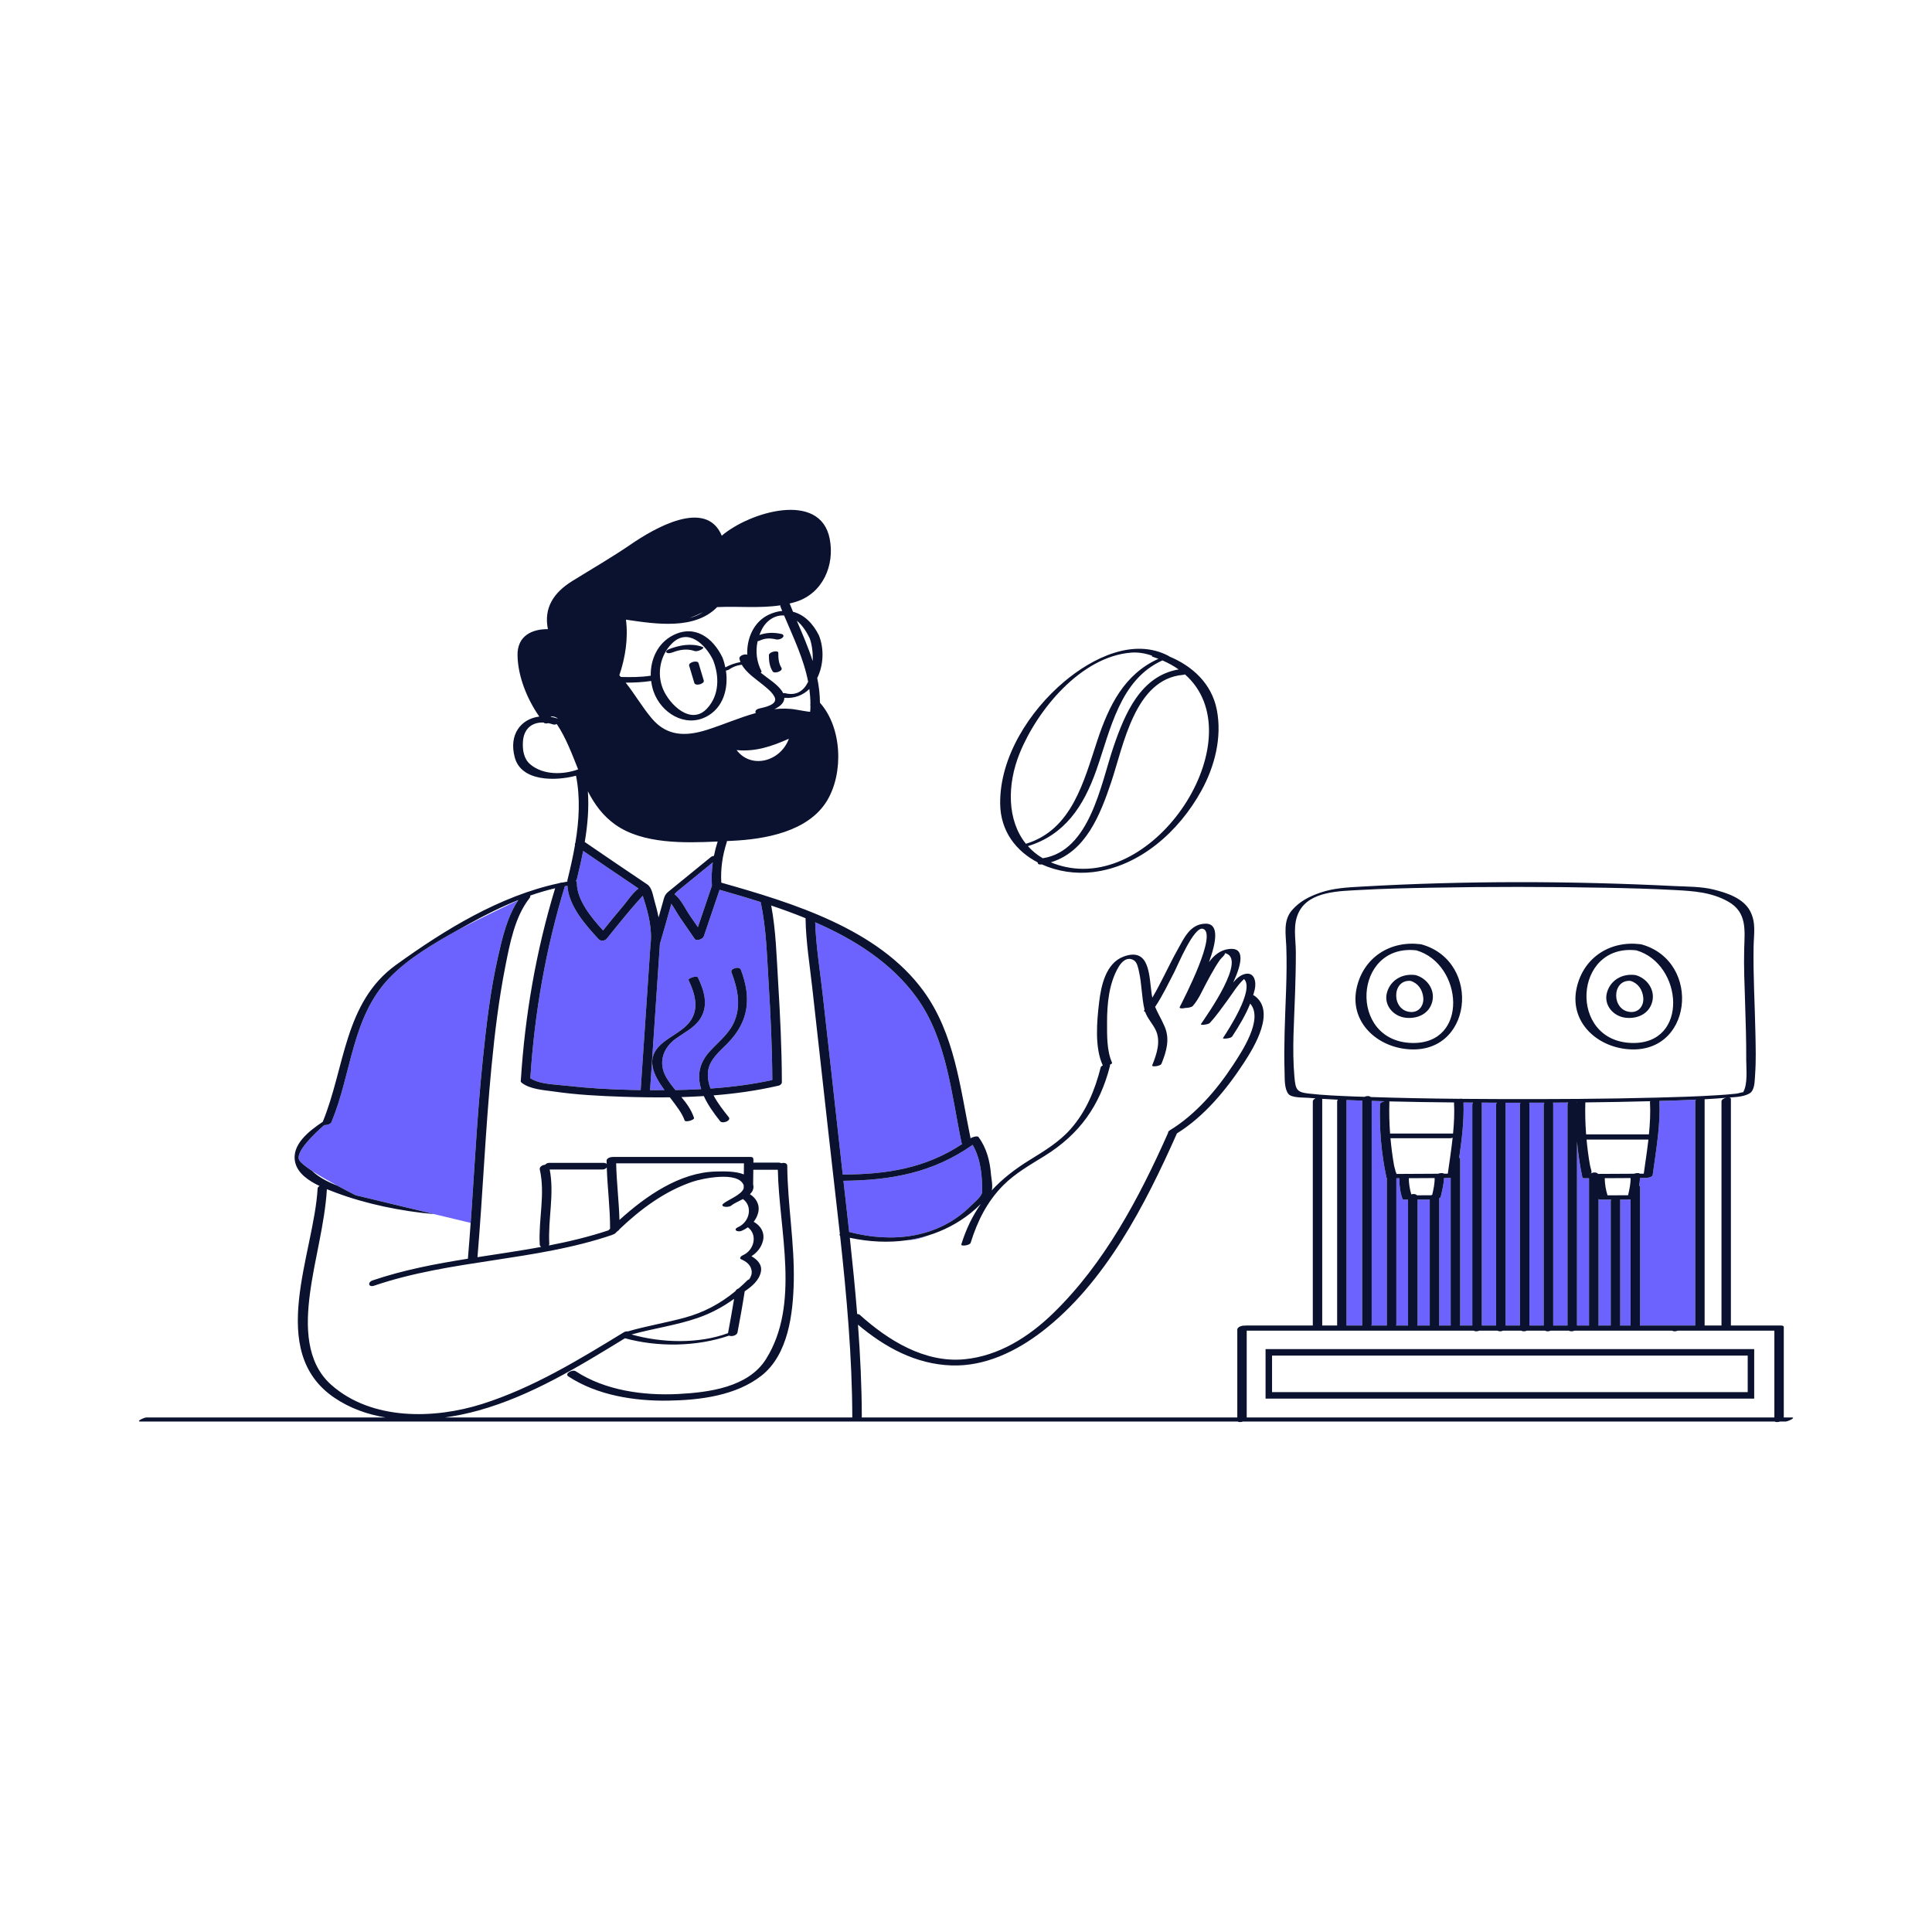 <?xml version="1.0" standalone="no"?>
<svg version="1.1" id="Layer_1" xmlns="http://www.w3.org/2000/svg" xmlns:xlink="http://www.w3.org/1999/xlink" x="0px" y="0px" width="595.28px" height="595.28px" viewBox="0 0 595.28 595.28" enable-background="new 0 0 595.28 595.28" xml:space="preserve">
<path id="color_x5F_2" fill="#6c63ff" d="M450.927,339.707c0.982,0.007,1.965,0.016,2.946,0.021
	c-0.144,0.168-0.235,0.365-0.235,0.59c0,22.697,0,45.394,0,68.091c-1.278,0-2.556,0-3.833,0c0.063-0.121,0.103-0.251,0.103-0.395
	c0-16.89,0-33.779,0-50.669c0-0.302-0.117-0.523-0.302-0.681C450.409,351.043,451.137,345.296,450.927,339.707z M471.239,340.1
	c0,22.77,0,45.54,0,68.31c1.466,0,2.932,0,4.397,0c0-22.697,0-45.394,0-68.091c0-0.213,0.084-0.399,0.214-0.562
	c-1.559,0.005-3.118,0.003-4.677,0.004C471.212,339.861,471.239,339.971,471.239,340.1z M456.573,340.1c0,22.77,0,45.54,0,68.31
	c1.466,0,2.932,0,4.397,0c0-22.697,0-45.394,0-68.091c0-0.213,0.084-0.4,0.215-0.563c-1.563-0.004-3.125-0.011-4.688-0.017
	C456.542,339.845,456.573,339.961,456.573,340.1z M485.811,339.69c0.015,0.031,0.029,0.063,0.041,0.098
	c0.043-0.035,0.092-0.067,0.142-0.099C485.933,339.689,485.871,339.689,485.811,339.69z M463.843,339.765
	c0.037,0.101,0.063,0.208,0.063,0.335c0,22.77,0,45.54,0,68.31c1.466,0,2.932,0,4.397,0c0-22.697,0-45.394,0-68.091
	c0-0.21,0.082-0.395,0.209-0.556c-1.399,0-2.8,0.007-4.199,0.004C464.156,339.767,464,339.766,463.843,339.765z M502.402,369.596
	c-0.047,0.003-0.098,0.008-0.135,0.008c-1.025,0.003-2.05,0.006-3.075,0.01c0.019,0.074,0.03,0.154,0.03,0.242
	c0,12.72,0,25.439,0,38.159c0,0.144-0.04,0.273-0.104,0.395c1.102,0,2.203,0,3.305,0c-0.01-0.057-0.021-0.112-0.021-0.176
	C502.402,395.354,502.402,382.475,502.402,369.596z M478.572,340.1c0,22.77,0,45.54,0,68.31c1.466,0,2.932,0,4.397,0
	c0-22.697,0-45.394,0-68.091c0-0.232,0.097-0.437,0.249-0.608c-1.572,0.012-3.146,0.028-4.718,0.036
	C478.543,339.851,478.572,339.965,478.572,340.1z M427.306,362.934c-0.061-0.039-0.108-0.091-0.124-0.164
	c-1.575-7.363-2.216-14.987-1.99-22.504c0.014-0.439,0.641-0.766,1.308-0.932c0.001-0.008,0.002-0.013,0.003-0.021
	c-1.288-0.033-2.576-0.074-3.863-0.113c0,22.938,0,45.877,0,68.815c0,0.144-0.04,0.273-0.104,0.395c1.598,0,3.195,0,4.793,0
	c-0.01-0.057-0.022-0.112-0.022-0.176C427.306,393.134,427.306,378.033,427.306,362.934z M516.016,339.088
	c-1.574,0.054-3.15,0.084-4.725,0.131c0.161,3.385-0.038,6.831-0.398,10.277c-0.442,4.23-1.118,8.457-1.676,12.561
	c-0.042,0.31-0.443,0.533-0.89,0.68c-0.442,0.145-0.929,0.215-1.151,0.216c-0.623,0.003-1.246,0.007-1.869,0.01
	c-0.031,0.759-0.125,1.527-0.26,2.294c0.178,0.156,0.291,0.377,0.291,0.673c0,14.028,0,28.058,0,42.086
	c0,0.144-0.04,0.273-0.104,0.395c1.065,0,2.131,0,3.195,0c0.938,0,1.874,0,2.811,0c1.177,0,2.354,0,3.529,0c0.979,0,1.957,0,2.936,0
	c1.539,0,3.079,0,4.618,0c0-23.019,0-46.036,0-69.054c0-0.194,0.094-0.369,0.242-0.524
	C520.383,338.93,518.198,339.014,516.016,339.088z M433.845,369.628c-0.297,0.001-0.593,0.002-0.89,0.003
	c-0.243,0-0.738,0.029-0.844-0.277c-0.693-2.03-0.994-4.184-0.945-6.322c-0.309,0.001-0.617,0.003-0.925,0.004
	c0,14.993,0,29.986,0,44.979c0,0.144-0.04,0.273-0.103,0.395c1.242,0,2.485,0,3.729,0c-0.01-0.057-0.022-0.112-0.022-0.176
	C433.845,395.365,433.845,382.496,433.845,369.628z M489.605,363.041c-0.401,0.002-0.802,0.004-1.203,0.006
	c-0.209,0.001-0.777,0.03-0.844-0.277c-0.775-3.627-1.322-7.318-1.653-11.027c0,18.889,0,37.777,0,56.667c1.241,0,2.481,0,3.722,0
	c-0.01-0.057-0.021-0.112-0.021-0.176C489.605,393.169,489.605,378.105,489.605,363.041z M440.526,369.607
	c-1.249,0.004-2.497,0.008-3.746,0.012c0,12.798,0,25.597,0,38.396c0,0.144-0.04,0.273-0.103,0.395c1.29,0,2.58,0,3.871,0
	c-0.01-0.057-0.022-0.112-0.022-0.176C440.526,395.358,440.526,382.482,440.526,369.607z M446.972,362.941
	c-0.064,0.006-0.128,0.011-0.173,0.011c-0.623,0.003-1.246,0.007-1.869,0.01c-0.08,1.925-0.597,3.912-0.998,5.746
	c-0.045,0.203-0.23,0.364-0.47,0.496c0,12.937,0,25.873,0,38.811c0,0.144-0.04,0.273-0.103,0.395c1.211,0,2.423,0,3.635,0
	c-0.01-0.057-0.022-0.112-0.022-0.176C446.972,393.136,446.972,378.038,446.972,362.941z M496.418,369.621
	c-1.029,0.004-2.058,0.006-3.086,0.01c-0.221,0-0.635,0.012-0.791-0.213c0,12.865,0,25.73,0,38.597c0,0.144-0.04,0.273-0.104,0.395
	c1.291,0,2.581,0,3.871,0c-0.01-0.057-0.021-0.112-0.021-0.176c0-12.72,0-25.439,0-38.159
	C496.287,369.908,496.335,369.757,496.418,369.621z M419.703,339.112c-0.57-0.02-1.142-0.03-1.712-0.051
	c-1.017-0.036-2.033-0.075-3.051-0.115l-0.052,0.001c0,23.154,0,46.309,0,69.462c1.612,0,3.225,0,4.836,0
	c-0.01-0.057-0.021-0.112-0.021-0.176C419.703,385.193,419.703,362.152,419.703,339.112z M285.946,380.682
	c-2.071,0.637-4.182,1.119-6.325,1.432C281.668,382.09,283.812,381.549,285.946,380.682z M296.274,352.123
	c-3.179-15.137-4.545-32.002-13.933-44.895c-7.705-10.582-18.961-17.731-31.17-23.06c0.25,7.39,1.493,14.872,2.306,22.183
	c1.672,15.055,3.395,30.104,5.029,45.164c0.375,3.455,0.764,6.917,1.156,10.384c0.042-0.004,0.085-0.012,0.127-0.012
	c13.509-0.04,25.389-1.938,36.68-9.403C296.375,352.39,296.305,352.271,296.274,352.123z M259.88,363.824
	c0.596,5.245,1.194,10.5,1.771,15.763c13.322,3.501,27.517,1.95,37.596-8.149c0.862-0.865,3.321-2.859,3.347-4.117
	c0.1-4.892-0.392-10.266-2.913-14.565C287.43,361.376,274.537,363.673,259.88,363.824z M212.597,282.14
	c0.813,1.177,1.623,2.354,2.435,3.532c1.44-4.248,2.88-8.497,4.32-12.746c-0.162-2.441-0.06-4.843,0.277-7.215
	c-3.641,2.967-7.282,5.934-10.923,8.9c-0.398,0.324-0.683,0.634-0.9,0.957c0.096,0.032,0.181,0.07,0.241,0.12
	C209.883,277.204,211.255,280.199,212.597,282.14z M185.814,286.68c2.056-2.574,4.133-5.133,6.272-7.637
	c1.116-1.305,2.779-3.885,4.64-5.278c-0.237-0.179-0.532-0.381-0.91-0.636c-5.388-3.637-10.777-7.271-16.136-10.949
	c-0.57,2.953-1.246,5.88-1.952,8.754c-0.04,0.164-0.146,0.311-0.289,0.441c0.186,0.165,0.304,0.396,0.304,0.709
	C177.744,277.314,182.164,282.689,185.814,286.68z M234.383,278.041c-0.007-0.033-0.004-0.063-0.008-0.096
	c-4.28-1.368-8.533-2.609-12.661-3.783c-1.625,4.793-3.249,9.586-4.874,14.38c-0.258,0.761-2.231,1.569-2.794,0.748
	c-1.492-2.173-2.987-4.343-4.488-6.51c-0.851-1.229-1.717-2.905-2.724-4.294c-0.073,0.3-0.155,0.619-0.254,0.973
	c-1.066,3.785-2.137,7.57-3.242,11.346c-0.009,0.066-0.01,0.131-0.019,0.197c0,0.001,0,0.002,0,0.004
	c-1.009,14.966-2.018,29.933-3.028,44.898c1.483,0.012,2.969,0.011,4.456,0.002c-3.415-4.71-5.978-9.691-1.083-14.123
	c2.529-2.289,5.867-3.66,8.2-6.156c3.814-4.081,2.446-9.08,0.285-13.664c-0.238-0.505,2.556-1.502,2.897-0.777
	c1.998,4.236,3.4,8.85,0.518,12.989c-1.787,2.566-4.796,4.036-7.275,5.805c-3.974,2.835-5.64,7.477-2.966,12.044
	c0.822,1.403,1.795,2.645,2.797,3.844c2.64-0.049,5.282-0.141,7.921-0.285c-1.208-3.876-0.832-7.85,2.675-11.665
	c2.472-2.689,5.534-5.099,7.196-8.423c2.598-5.195,1.438-10.729-0.543-15.936c-0.434-1.142,2.442-1.975,2.897-0.777
	c3.341,8.781,2.458,16.072-4.171,22.767c-2.33,2.353-5.511,4.962-5.927,8.477c-0.22,1.857,0.106,3.655,0.747,5.378
	c6.417-0.453,12.794-1.266,19.04-2.628c-0.048-10.062-0.52-20.132-1.152-30.172C236.294,294.494,236.125,286.011,234.383,278.041z
	 M200.406,291.294c0.645-4.747-0.569-9.675-2.014-14.186c-0.141-0.438-0.247-0.798-0.339-1.105
	c-0.639,0.677-1.269,1.364-1.881,2.065c-1.324,1.516-2.625,3.051-3.905,4.603c-1.777,2.153-3.538,4.319-5.271,6.509
	c-0.595,0.75-1.882,0.899-2.545,0.188c-4.002-4.29-9.269-10.271-9.615-16.454c-0.265,0.045-0.529,0.098-0.793,0.146
	c-5.885,19.252-9.352,39.081-10.637,59.164c1.171,0.774,2.702,1.242,4.326,1.545c0.53,0.083,1.09,0.169,1.673,0.258
	c1.811,0.23,3.612,0.328,5.039,0.49c6.794,0.771,13.636,1.178,20.471,1.313c0.827,0.016,1.655,0.029,2.484,0.042
	c1.001-14.857,2.003-29.716,3.005-44.573C200.405,291.297,200.406,291.296,200.406,291.294z M119.956,301.339
	c-11.633,12.133-11.59,29.491-17.807,44.3c-0.02,0.046-0.037,0.092-0.057,0.139c-0.007,0.016-0.013,0.031-0.02,0.048
	c-0.224,0.528-1.396,0.852-2.181,0.845c-0.09,0.078-0.187,0.162-0.29,0.253c-2.536,2.229-8.788,8.087-7.398,10.532
	c0.472,0.83,1.978,2.01,3.914,3.287c2.303,1.518,5.215,3.172,7.746,4.544c3.164,1.715,5.725,2.985,5.725,2.985l24.256,5.834
	l11.169,2.687c0.054-0.759,0.109-1.519,0.162-2.278c0.042-0.601,0.087-1.2,0.128-1.8c0.34-5.005,0.655-10.013,0.979-15.019
	c0.036-0.554,0.073-1.107,0.109-1.661c0.65-9.942,1.351-19.88,2.377-29.795c1.09-10.534,2.323-21.138,4.677-31.477
	c1.332-5.849,2.816-12.271,6.206-17.369c-3.6,1.69-10.968,5.203-18.27,8.998C133.857,290.567,125.779,295.266,119.956,301.339z"></path>
<path id="color_x5F_1" d="M552.061,436.744c-0.816,0-1.634,0-2.45,0c0-9.292,0-18.586,0-27.879c0-0.109-0.047-0.195-0.128-0.261
	c-0.099-0.118-0.326-0.195-0.751-0.195c-5.139,0-10.276,0-15.415,0c0-23.276,0-46.554,0-69.831c0-0.237-0.225-0.365-0.545-0.407
	c2.169-0.151,5.119-0.26,6.753-1.611c0.041-0.034,0.062-0.063,0.071-0.089c0.016-0.016,0.035-0.03,0.049-0.047
	c1.077-1.336,1.017-3.777,1.133-5.376c0.303-4.173,0.18-8.39,0.098-12.569c-0.174-8.931-0.723-17.869-0.565-26.804
	c0.067-3.847,0.825-7.379-1.073-10.961c-2.11-3.982-7.175-5.613-11.231-6.624c-3.86-0.961-8.165-0.885-12.109-1.082
	c-31.934-1.594-64.38-1.66-96.305,0.163c-4.278,0.244-8.676,0.449-12.763,1.858c-3.396,1.172-6.4,2.691-8.77,5.445
	c-2.741,3.186-1.872,7.393-1.73,11.196c0.328,8.802-0.309,17.659-0.521,26.458c-0.098,4.035-0.152,8.073-0.01,12.107
	c0.069,1.966-0.136,5.197,1.192,6.844c1.008,1.249,4.799,1.053,6.171,1.175c0.732,0.065,1.466,0.115,2.199,0.17
	c-0.483,0.211-0.863,0.533-0.863,0.931c0,23.018,0,46.035,0,69.054c-6.866,0-13.732,0-20.599,0c-0.103,0-0.217,0.019-0.333,0.046
	c-0.843-0.099-2.333,0.398-2.333,1.188c0,9.033,0,18.067,0,27.102c-38.579,0-77.158,0-115.738,0c0.027-0.08,0.044-0.163,0.044-0.251
	c-0.023-9.435-0.478-18.89-1.18-28.343c8.25,6.952,17.778,12.186,28.82,12.561c10.249,0.35,19.887-4.297,27.836-10.398
	c19.519-14.979,31.84-39.08,41.623-61.104c8.485-5.251,15.316-13.592,20.703-21.852c3.154-4.836,9.837-15.828,3.17-20.563
	c-0.106-0.076-0.236-0.123-0.378-0.15c0.178-0.586,0.342-1.176,0.479-1.773c0.534-2.326-0.079-5.561-3.147-4.738
	c-1.38,0.369-2.506,1.416-3.493,2.583c2.61-5.646,3.811-10.941-1.32-10.313c-2.654,0.325-4.583,1.904-6.146,4.042
	c2.229-6.088,3.251-11.877-1.026-11.842c-4.775,0.04-6.648,4.444-8.683,8.08c-2.681,4.789-4.93,9.95-7.742,14.706
	c-0.066-0.319-0.138-0.631-0.188-0.979c-0.829-5.633-0.479-14.69-8.655-11.677c-5.495,2.026-6.958,9.003-7.561,14.134
	c-0.69,5.879-1.406,13.732,1.091,19.325c0.015,0.032,0.039,0.057,0.062,0.082c-0.337,0.146-0.595,0.336-0.649,0.553
	c-1.783,7.025-4.458,13.593-9.306,19.076c-3.511,3.971-8.114,6.754-12.581,9.504c-4.564,2.809-8.454,5.848-11.696,9.375
	c0.411-1.272-0.157-3.924-0.235-4.941c-0.32-4.117-1.367-8.16-3.846-11.505c-0.31-0.418-1.77-0.075-2.44,0.396
	c-3.222-15.57-4.879-32.161-14.505-45.379c-13.991-19.214-40.543-27.226-62.303-33.392c-0.249-4.211,0.366-8.425,1.671-12.433
	c0.046-0.143,0.057-0.268,0.053-0.384c0.49-0.024,0.981-0.049,1.458-0.07c10.198-0.465,23.584-2.782,29.371-12.322
	c5.195-8.564,4.672-22.596-2.153-30.221c-0.021-2.624-0.325-5.154-0.84-7.619c1.911-3.863,2.198-8.894,0.543-13.096
	c-1.861-3.803-4.643-6.459-8.005-7.323c-0.321-0.771-0.64-1.544-0.95-2.321c-0.032-0.08-0.074-0.152-0.122-0.217
	c0.656-0.158,1.312-0.329,1.965-0.534c8.281-2.595,12.031-11.271,10.398-19.478c-2.934-14.743-24.641-8.209-33.244-0.898
	c-4.885-11.684-21.063-2.084-27.995,2.665c-5.917,4.055-11.992,7.544-18.078,11.319c-5.717,3.546-8.827,8.258-7.5,14.815
	c-4.901-0.036-9.433,2.059-9.358,7.999c0.081,6.457,2.907,13.514,6.711,18.941c-5.645,0.692-9.488,5.516-7.553,12.622
	c2.019,7.416,12.469,7.306,18.859,5.599c1.367,6.836,0.95,13.846-0.204,20.739c-0.147,0.191-0.199,0.397-0.102,0.599
	c-0.639,3.684-1.474,7.333-2.35,10.9c-0.038,0.153-0.021,0.279,0.035,0.382c-0.495,0.089-0.988,0.188-1.481,0.286
	c-0.381-0.005-0.829,0.078-1.216,0.236c-18.268,3.926-35.188,14.371-50.123,25.136c-16.044,11.565-15.7,31.603-22.593,48.362
	c-4.027,2.711-9.811,7.002-8.477,12.555c0.805,3.352,4.116,5.61,7.507,7.223c-0.344,0.187-0.594,0.439-0.609,0.731
	c-1.087,20.075-15.974,50.169,5.178,64.521c4.755,3.227,10.141,5.136,15.759,6.065c-24.572,0-49.144,0-73.716,0
	c-0.647,0-3.315,1.25-1.861,1.25c112.711,0,225.422,0,338.134,0c0.281,0.24,1.011,0.214,1.652,0c19.804,0,39.606,0,59.41,0
	c34.806,0,69.611,0,104.416,0c0.282,0.24,1.012,0.214,1.653,0c0.571,0,1.143,0,1.714,0
	C550.847,437.994,553.515,436.744,552.061,436.744z M299.074,382.934c2.063-6.655,5.063-12.694,10.003-17.686
	c3.694-3.731,8.361-6.35,12.784-9.098c10.756-6.681,17.024-15.438,20.16-27.793c0.028-0.11-0.014-0.192-0.098-0.255
	c0.473-0.212,0.808-0.477,0.715-0.685c-1.645-3.683-1.533-8.387-1.538-12.325c-0.006-5.726,0.564-12.079,3.524-17.114
	c0.912-1.553,2.616-3.391,4.734-2.094c1.056,0.646,1.337,2.416,1.583,3.492c0.882,3.855,0.795,7.884,1.71,11.744
	c-0.018,0.023-0.033,0.05-0.051,0.074c-0.232,0.325-0.079,0.508,0.246,0.584c0.66,1.921,2.212,3.58,3.127,5.358
	c1.836,3.567,0.425,7.672-0.967,11.118c-0.229,0.565,2.555,0.272,2.863-0.492c1.515-3.752,2.644-7.515,1.001-11.402
	c-1.017-2.406-2.126-4.092-2.957-6.124c2.279-3.397,4.06-7.185,5.944-10.792c0.926-1.772,5.982-14.102,8.786-13.268
	c4.611,1.37-5.824,21.462-7.148,24.109c-0.234,0.468,0.836,0.52,1.75,0.273c0.692,0.035,1.955-0.236,2.257-0.576
	c1.781-2.008,2.896-4.666,4.145-7.014c0.908-1.707,1.841-3.399,2.832-5.061c0.45-0.755,0.941-1.481,1.442-2.204
	c0.347-0.501,2.087-1.933,1.3-2.066c7.475,1.272-5.514,19.381-7.214,21.929c-0.047,0.07,0.029,0.119,0.177,0.149
	c0.266,0.089,0.873,0.046,1.44-0.073c0.217-0.043,0.427-0.1,0.615-0.169c0.229-0.081,0.415-0.174,0.509-0.272
	c0.002-0.002,0.004-0.005,0.007-0.008c0.045-0.04,0.083-0.082,0.113-0.127c0.001-0.002,0.004-0.006,0.005-0.008
	c1.941-2.074,3.561-4.473,5.254-6.745c1.528-2.05,3.144-4.81,5.178-6.649c3.367,3.208-5.01,15.924-6.494,18.19
	c-0.197,0.302,2.396,0.188,2.857-0.518c2.078-3.173,4.11-6.54,5.544-10.106c4.19,4.795-2.695,14.954-5.254,18.877
	c-4.975,7.628-11.632,15.364-19.481,20.137c-0.47,0.285-0.607,0.551-0.551,0.773c-8.898,20.03-19.637,40.331-35.534,55.723
	c-7.481,7.244-16.699,13.065-27.25,14.072c-12.265,1.17-23.509-5.839-32.236-13.697c-0.188-0.17-0.477-0.239-0.796-0.241
	c-0.628-7.839-1.416-15.674-2.265-23.495c5.932,1.277,11.958,1.583,17.774,0.732c2.144-0.313,4.254-0.795,6.325-1.432
	c4.688-1.441,9.154-3.716,13.21-6.969c1.069-0.858,2.099-1.788,3.073-2.772c-2.534,3.599-4.542,7.681-6.024,12.462
	C295.984,384.117,298.828,383.729,299.074,382.934z M282.341,307.229c9.388,12.893,10.754,29.758,13.933,44.895
	c0.031,0.148,0.101,0.267,0.195,0.361c-11.291,7.465-23.171,9.363-36.68,9.403c-0.042,0-0.085,0.008-0.127,0.012
	c-0.392-3.467-0.781-6.929-1.156-10.384c-1.635-15.06-3.357-30.109-5.029-45.164c-0.813-7.311-2.056-14.793-2.306-22.183
	C263.379,289.497,274.636,296.646,282.341,307.229z M302.594,367.32c-0.025,1.258-2.484,3.252-3.347,4.117
	c-10.079,10.1-24.274,11.65-37.596,8.149c-0.577-5.263-1.176-10.518-1.771-15.763c14.657-0.151,27.55-2.448,39.801-11.069
	C302.202,357.055,302.693,362.429,302.594,367.32z M163.405,332.225c1.285-20.083,4.752-39.912,10.637-59.164
	c0.264-0.049,0.528-0.102,0.793-0.146c0.346,6.184,5.613,12.164,9.615,16.454c0.663,0.711,1.95,0.562,2.545-0.188
	c1.733-2.189,3.495-4.355,5.271-6.509c1.281-1.552,2.582-3.087,3.905-4.603c0.613-0.701,1.242-1.389,1.881-2.065
	c0.092,0.308,0.198,0.667,0.339,1.105c1.445,4.511,2.658,9.438,2.014,14.186c0,0.002-0.001,0.003-0.001,0.005
	c-1.002,14.857-2.004,29.716-3.005,44.573c-0.829-0.013-1.658-0.026-2.484-0.042c-6.835-0.135-13.677-0.542-20.471-1.313
	c-1.427-0.162-3.229-0.26-5.039-0.49c-0.583-0.089-1.143-0.175-1.673-0.258C166.107,333.467,164.577,332.999,163.405,332.225z
	 M169.754,220.884c-0.026-0.036-0.054-0.077-0.08-0.114c0.651-0.094,1.396,0.026,2.178,0.58c-0.021,0.012-0.041,0.023-0.061,0.035
	C171.104,221.166,170.423,220.996,169.754,220.884z M201.362,213.025c2.286,6.616,9.635,11.183,16.196,7.835
	c5.313-2.712,6.932-8.729,6.112-14.241c0.388-0.081,0.732-0.186,0.872-0.28c1.149-0.783,2.361-1.317,3.748-1.49
	c0.059-0.007,0.159-0.02,0.271-0.031c1.449,2.546,4.393,4.44,6.513,6.182c1.272,1.046,2.758,2.191,3.544,3.675
	c1.327,2.502-3.259,3.275-4.751,3.646c-1.057,0.262-1.308,0.948-0.977,1.371c-5.084,1.408-9.896,3.537-14.954,5.152
	c-6.639,2.118-12.429,2.057-17.105-3.477c-2.959-3.502-5.209-7.464-8.051-11.035c2.604-0.002,5.186-0.11,7.851-0.516
	C200.767,210.908,201.003,211.988,201.362,213.025z M219.701,203.352c1.976,4.983,1.986,10.839-1.856,14.955
	c-4.966,5.322-11.602-1.23-13.585-6.059c-1.939-4.72-0.838-10.353,2.743-13.953C211.979,193.289,217.414,198.62,219.701,203.352z
	 M249.004,210.051c-1.303,2.736-3.579,4.452-7.137,3.521c-0.125-0.033-0.323-0.018-0.554,0.026
	c-0.142-0.295-0.317-0.599-0.554-0.919c-1.528-2.059-4.16-3.607-6.367-5.412c0.199-0.152,0.304-0.311,0.235-0.443
	c-1.531-2.967-1.876-6.165-1.188-9.264c0.263-0.042,0.512-0.121,0.698-0.207c1.645-0.765,3.204-0.76,4.947-0.355
	c0.68,0.158,1.54-0.071,2.049-0.549c0.454-0.426,0.313-0.955-0.293-1.096c-2.334-0.542-4.636-0.488-6.851,0.296
	c0.208-0.567,0.447-1.13,0.726-1.684c1.397-2.771,4.054-4.524,6.886-4.321C244.442,196.389,247.624,202.953,249.004,210.051z
	 M243.063,227.621c-2.561,7.018-11.589,9.458-16.103,3.494C232.704,231.674,237.704,230.01,243.063,227.621z M216.573,188.637
	c-1.254,0.82-2.648,1.396-4.138,1.772C213.938,189.879,215.348,189.248,216.573,188.637z M234.383,278.041
	c1.741,7.97,1.911,16.453,2.421,24.562c0.632,10.04,1.104,20.11,1.152,30.172c-6.246,1.362-12.623,2.175-19.04,2.628
	c-0.641-1.723-0.967-3.521-0.747-5.378c0.416-3.515,3.597-6.124,5.927-8.477c6.629-6.694,7.512-13.985,4.171-22.767
	c-0.456-1.197-3.332-0.364-2.897,0.777c1.981,5.207,3.141,10.74,0.543,15.936c-1.663,3.324-4.725,5.733-7.196,8.423
	c-3.507,3.815-3.883,7.789-2.675,11.665c-2.639,0.145-5.281,0.236-7.921,0.285c-1.002-1.199-1.975-2.44-2.797-3.844
	c-2.673-4.567-1.007-9.209,2.966-12.044c2.479-1.769,5.488-3.238,7.275-5.805c2.882-4.14,1.48-8.753-0.518-12.989
	c-0.341-0.725-3.136,0.272-2.897,0.777c2.162,4.584,3.529,9.583-0.285,13.664c-2.333,2.496-5.671,3.867-8.2,6.156
	c-4.895,4.432-2.332,9.413,1.083,14.123c-1.487,0.009-2.973,0.01-4.456-0.002c1.01-14.966,2.019-29.933,3.028-44.898
	c0-0.002,0-0.003,0-0.004c0.009-0.066,0.01-0.131,0.019-0.197c1.105-3.775,2.175-7.561,3.242-11.346
	c0.1-0.354,0.181-0.673,0.254-0.973c1.006,1.389,1.873,3.065,2.724,4.294c1.501,2.167,2.996,4.337,4.488,6.51
	c0.563,0.821,2.536,0.013,2.794-0.748c1.625-4.794,3.249-9.587,4.874-14.38c4.127,1.174,8.381,2.415,12.661,3.783
	C234.379,277.978,234.376,278.008,234.383,278.041z M219.351,272.926c-1.44,4.249-2.88,8.498-4.32,12.746
	c-0.812-1.178-1.621-2.355-2.435-3.532c-1.341-1.94-2.714-4.936-4.55-6.451c-0.06-0.05-0.145-0.088-0.241-0.12
	c0.217-0.323,0.501-0.633,0.9-0.957c3.641-2.967,7.282-5.934,10.923-8.9C219.291,268.083,219.189,270.484,219.351,272.926z
	 M177.729,270.934c0.706-2.874,1.382-5.801,1.952-8.754c5.359,3.678,10.749,7.313,16.136,10.949c0.377,0.255,0.672,0.457,0.91,0.636
	c-1.86,1.394-3.524,3.974-4.64,5.278c-2.139,2.504-4.217,5.063-6.272,7.637c-3.65-3.99-8.07-9.365-8.07-14.596
	c0-0.313-0.119-0.544-0.304-0.709C177.582,271.244,177.688,271.098,177.729,270.934z M219.976,263.693
	c-0.376,0.074-0.712,0.188-0.875,0.32c-4.365,3.557-8.73,7.113-13.095,10.671c-1.239,1.009-1.32,1.715-1.771,3.319
	c-0.437,1.559-0.877,3.116-1.317,4.674c-0.35-1.805-0.82-3.593-1.324-5.35c-0.454-1.581-0.722-3.852-2.169-4.828
	c-6.43-4.335-12.866-8.662-19.25-13.065c0.866-5.181,1.329-10.426,0.955-15.619c2.043,3.977,4.629,7.595,8.577,10.353
	c8.393,5.862,20.974,5.609,31.416,5.116C220.649,260.744,220.271,262.214,219.976,263.693z M249.706,216.91
	c-0.075,0.169-0.086,0.35,0.004,0.531c-0.003,0.63-0.015,1.249-0.088,1.879c-0.011,0.089-4.159-0.64-4.344-0.673
	c-2.181-0.389-4.458-0.392-6.673-0.134c1.696-0.816,3.069-1.947,3.067-3.499c3.163,0.259,5.762-0.832,7.703-2.718
	C249.579,213.807,249.7,215.341,249.706,216.91z M249.445,196.596c0.7,1.779,1.069,4.416,0.957,7.095
	c-1.345-4.21-3.127-8.297-4.895-12.43C247.244,192.641,248.496,194.654,249.445,196.596z M240.491,186.951
	c0.171,0.43,0.348,0.857,0.524,1.286c-1.3,0.117-2.656,0.469-4.061,1.114c-4.713,2.166-6.919,7.366-6.714,12.363
	c-0.888-0.299-2.614,0.354-2.409,1.262c0.079,0.348,0.194,0.68,0.328,1.006c-1.627,0.306-3.216,0.852-4.667,1.647
	c-0.215-1.055-0.509-2.085-0.894-3.056c-2.966-6.137-8.601-10.265-15.295-6.798c-4.685,2.426-6.908,7.423-6.798,12.419
	c-3.113,0.476-6.128,0.461-9.206,0.391c-0.157-0.174-0.309-0.352-0.47-0.522c1.858-5.491,2.766-11.366,2.041-17.137
	c9.225,1.366,21.179,3.213,28.1-3.869c6.525-0.314,13.056,0.421,19.479-0.548C240.419,186.648,240.429,186.796,240.491,186.951z
	 M163.4,235.518c-2.04-1.708-2.417-4.421-2.283-6.905c0.226-4.188,2.923-6.168,6.422-5.983c0.01,0.012,0.019,0.024,0.028,0.036
	c0.231,0.289,0.823,0.297,1.403,0.152c0.471,0.098,0.949,0.221,1.436,0.389c0.311,0.107,0.745,0.044,1.154-0.109
	c2.856,4.276,4.653,9.17,6.571,13.957C173.474,238.754,167.373,238.845,163.4,235.518z M102.144,426.763
	c-7.984-7.024-7.923-18.322-6.664-28.009c1.409-10.842,4.559-21.396,5.243-32.338c0.999,0.405,1.957,0.763,2.804,1.079
	c9.348,3.491,19.963,5.675,30.318,6.61l-24.256-5.834c0,0-2.561-1.271-5.725-2.985c-2.866-1.102-5.61-2.529-7.746-4.544
	c-1.937-1.277-3.442-2.457-3.914-3.287c-1.39-2.445,4.862-8.304,7.398-10.532c0.103-0.091,0.2-0.175,0.29-0.253
	c0.786,0.007,1.958-0.316,2.181-0.845c0.007-0.017,0.013-0.032,0.02-0.048c0.02-0.047,0.037-0.093,0.057-0.139
	c6.217-14.809,6.174-32.167,17.807-44.3c5.823-6.073,13.901-10.771,21.427-14.947c1.15-0.639,2.289-1.266,3.404-1.883
	c4.783-2.647,9.771-5.144,14.92-7.197c-0.018,0.027-0.036,0.056-0.054,0.082c-3.39,5.098-4.874,11.521-6.206,17.369
	c-2.354,10.339-3.587,20.942-4.677,31.477c-1.026,9.915-1.727,19.853-2.377,29.795c-0.036,0.554-0.073,1.107-0.109,1.661
	c-0.325,5.006-0.64,10.014-0.979,15.019c-0.041,0.6-0.086,1.199-0.128,1.8c-0.053,0.76-0.108,1.52-0.162,2.278
	c-0.262,3.679-0.537,7.357-0.849,11.032c-9.916,1.581-19.773,3.432-29.329,6.678c-1.698,0.577-1.3,2.225,0.438,1.635
	c23.811-8.09,49.493-7.539,73.308-15.63c0.122-0.042,0.209-0.099,0.31-0.149c0.267-0.077,0.502-0.19,0.657-0.343
	c0.224-0.22,0.451-0.438,0.677-0.655c0.301-0.158,0.536-0.367,0.626-0.606c6.523-6.215,13.916-11.725,22.516-14.641
	c3.008-1.02,14.106-3.353,15.755,1.045c0.015,0.039,0.014,0.077,0.025,0.116c-0.006,0.292-0.003,0.584-0.01,0.876
	c-0.613,1.968-4.926,3.582-6.217,4.662c-1.328,1.111,1.543,1.344,2.371,0.65c0.798-0.668,2.249-1.272,3.612-2.013
	c3.113,2.218,2.07,7.038-1.447,8.63c-1.844,0.835-0.144,1.702,1.127,1.127c0.659-0.298,1.275-0.652,1.844-1.056
	c3.05,2.233,2.001,7.008-1.496,8.591c-0.543,0.246-0.772,0.493-0.803,0.707c-0.141,0.201-0.115,0.397,0.208,0.54
	c1.618,0.716,2.998,1.723,3.251,3.574c0.128,0.936-0.201,1.818-0.755,2.619c-0.236,0.082-0.43,0.179-0.539,0.287
	c-0.888,0.888-1.794,1.715-2.711,2.515c-0.459,0.164-0.85,0.454-0.983,0.834c-4.623,3.819-9.692,6.567-15.724,8.203
	c-5.762,1.563-11.652,2.522-17.391,4.191c-0.441-0.018-0.913,0.058-1.227,0.25c-13.925,8.513-27.988,17.121-43.636,22.101
	C133.758,437.292,114.564,437.689,102.144,426.763z M169.368,360.346c5.423,0,10.844,0,16.267,0c0.608,0,1.074-0.285,1.318-0.644
	c0.204,6.3,1.05,12.605,1.022,18.89c-0.171,0.165-0.344,0.331-0.513,0.496c-6.031,2.005-12.179,3.473-18.384,4.673
	c0.11-0.158,0.175-0.339,0.164-0.544C168.819,375.561,170.855,367.928,169.368,360.346z M229.186,361.85
	c-2.611-1.063-6.337-0.938-8.652-0.883c-11.041,0.264-21.461,7.473-29.668,14.913c-0.161-5.809-0.897-11.63-1.02-17.445
	c13.126,0,26.251,0,39.377,0C229.221,359.573,229.198,360.711,229.186,361.85z M224.315,410.762
	c-9.11,3.373-20.477,3.016-29.732,0.416c6.745-1.875,13.767-2.813,20.384-5.098c4.128-1.426,7.813-3.425,11.217-5.885
	C225.606,403.726,224.973,407.246,224.315,410.762z M152.864,436.744c-5.244,0-10.487,0-15.731,0
	c3.558-0.504,7.044-1.246,10.356-2.169c16.184-4.509,30.837-13.524,45.07-22.235c10.171,2.773,22.021,2.625,32.084-0.812
	c0.743,0.397,2.421-0.059,2.593-0.979c0.79-4.216,1.565-8.436,2.222-12.676c2.203-1.495,4.516-3.397,5.006-6.127
	c0.387-2.152-1.203-3.719-2.934-4.686c1.707-1.1,3.007-2.641,3.541-4.713c0.649-2.521-0.697-4.738-2.848-5.895
	c0.623-0.795,1.101-1.71,1.373-2.768c0.618-2.397-0.566-4.522-2.532-5.721c0.741-0.714,1.198-1.564,1.07-2.632
	c-0.016-0.13-0.055-0.241-0.08-0.363c0.03-1.515,0.039-3.029,0.051-4.544c2.517,0,5.034,0,7.551,0c0.002,0,0.003,0,0.005,0
	c0.367,18.787,6.994,41.405-3.656,58.35c-5.473,8.708-17.644,10.25-27.008,10.737c-10.647,0.554-22.543-1.066-31.61-7.009
	c-0.99-0.648-3.581,0.728-2.254,1.598c8.935,5.855,20.408,7.631,30.916,7.455c9.642-0.162,20.677-1.525,28.528-7.657
	c8.344-6.517,9.777-19.227,9.994-28.952c0.267-11.963-1.912-23.813-2.004-35.758c-0.006-0.847-1.013-1.021-1.843-0.779
	c-0.202-0.122-0.477-0.197-0.836-0.197c-2.586,0-5.172,0-7.758,0c0.001-0.308,0.01-0.614,0.01-0.922
	c0-0.101-0.022-0.187-0.055-0.265c0.036-0.311-0.194-0.551-0.878-0.551c-14.108,0-28.216,0-42.324,0
	c-0.071,0-0.143,0.009-0.216,0.02c-0.817,0.014-1.768,0.466-1.764,1.106c0.002,0.338,0.017,0.676,0.023,1.013
	c-0.194-0.192-0.525-0.321-1.018-0.321c-5.556,0-11.111,0-16.667,0c-0.572,0-1.014,0.254-1.268,0.581
	c-0.874,0.054-1.843,0.659-1.652,1.499c1.734,7.616-0.447,15.348-0.021,23.049c0.02,0.362,0.198,0.613,0.453,0.774
	c-6.515,1.192-13.082,2.146-19.636,3.161c1.655-19.579,2.439-39.219,4.329-58.781c1.002-10.375,2.257-20.75,4.284-30.979
	c1.375-6.936,2.915-15.135,7.402-20.841c0.258-0.328,0.309-0.601,0.235-0.818c2.526-0.884,5.089-1.646,7.682-2.256
	c-5.85,19.222-9.294,39.019-10.564,59.067c-0.119,0.301-0.056,0.627,0.323,0.92c2.558,1.976,6.862,2.207,9.91,2.648
	c6.941,1.008,13.987,1.371,20.99,1.604c4.858,0.161,9.767,0.243,14.685,0.18c1.945,2.543,3.835,4.965,4.555,7.125
	c0.231,0.692,3.103-0.162,2.897-0.777c-0.848-2.542-2.313-4.52-3.895-6.42c2.306-0.064,4.61-0.17,6.912-0.314
	c1.215,2.678,3.062,5.284,5.017,7.733c0.742,0.93,3.519-0.155,2.668-1.221c-1.607-2.014-3.4-4.276-4.688-6.726
	c6.592-0.525,13.136-1.428,19.535-2.884c0.75-0.063,1.515-0.505,1.513-1.189c-0.024-10.351-0.533-20.703-1.163-31.032
	c-0.47-7.716-0.672-15.748-2.125-23.389c3.547,1.19,7.093,2.479,10.58,3.904c0.107,7.187,1.305,14.468,2.09,21.592
	c1.624,14.744,3.315,29.48,4.931,44.226c1.146,10.463,2.412,20.983,3.569,31.529c-0.2,0.169-0.237,0.319,0.034,0.394
	c0.003,0.001,0.006,0.002,0.009,0.002c2.043,18.67,3.731,37.422,3.777,56.083c0,0.003,0.001,0.005,0.001,0.007
	C226.028,436.744,189.446,436.744,152.864,436.744z M525.222,408.409c0-23.237,0-46.474,0-69.711
	c2.204-0.12,4.406-0.264,6.604-0.455c-0.711,0.171-1.408,0.573-1.408,1.112c0,23.018,0,46.035,0,69.054
	C528.686,408.409,526.954,408.409,525.222,408.409z M414.94,338.946c1.018,0.04,2.034,0.079,3.051,0.115
	c0.57,0.021,1.142,0.031,1.712,0.051c0,23.04,0,46.081,0,69.121c0,0.063,0.012,0.119,0.021,0.176c-1.611,0-3.224,0-4.836,0
	c0-23.153,0-46.308,0-69.462c0-0.001,0-0.002,0-0.003C414.906,338.945,414.924,338.945,414.94,338.946z M514.77,408.409
	c-1.176,0-2.353,0-3.529,0c-0.937,0-1.873,0-2.811,0c-1.064,0-2.13,0-3.195,0c0.063-0.121,0.104-0.251,0.104-0.395
	c0-14.028,0-28.058,0-42.086c0-0.296-0.113-0.517-0.291-0.673c0.135-0.767,0.229-1.535,0.26-2.294
	c0.623-0.003,1.246-0.007,1.869-0.01c0.223-0.001,0.709-0.071,1.151-0.216c0.446-0.146,0.848-0.37,0.89-0.68
	c0.558-4.104,1.233-8.33,1.676-12.561c0.36-3.446,0.56-6.893,0.398-10.277c1.574-0.047,3.15-0.077,4.725-0.131
	c2.183-0.074,4.367-0.158,6.55-0.257c-0.148,0.155-0.242,0.33-0.242,0.524c0,23.018,0,46.035,0,69.054c-1.539,0-3.079,0-4.618,0
	C516.727,408.409,515.748,408.409,514.77,408.409z M442.035,362.977c0.038,1.682-0.352,3.447-0.733,5.119
	c-0.115,0.053-0.225,0.111-0.321,0.182c-1.465,0.006-2.929,0.01-4.394,0.014c-0.347-0.43-1.106-0.492-1.741-0.284
	c-0.492-1.618-0.748-3.301-0.777-4.99C436.724,363.003,439.379,362.99,442.035,362.977z M446.093,361.63
	c-0.403,0.002-0.808,0.004-1.212,0.006c-0.195-0.282-1.089-0.235-1.827,0.01c-3.116,0.016-6.233,0.031-9.35,0.048
	c-0.196-0.033-0.453-0.031-0.732,0.003c-0.432,0.003-0.864,0.005-1.296,0.007c-0.479,0.002-0.956,0.005-1.435,0.007
	c0-0.024,0-0.049,0-0.073c0-0.27-0.095-0.475-0.245-0.628c-0.04-0.521-0.351-1.267-0.486-2.043c-0.478-2.735-0.834-5.49-1.079-8.255
	c6.14,0,12.28,0,18.419,0c0.205,0,0.467-0.069,0.732-0.175C447.178,354.268,446.6,357.99,446.093,361.63z M430.241,408.015
	c0-14.993,0-29.986,0-44.979c0.308-0.001,0.616-0.003,0.925-0.004c-0.049,2.139,0.252,4.292,0.945,6.322
	c0.105,0.307,0.601,0.277,0.844,0.277c0.297-0.001,0.593-0.002,0.89-0.003c0,12.868,0,25.737,0,38.605
	c0,0.063,0.013,0.119,0.022,0.176c-1.243,0-2.486,0-3.729,0C430.201,408.288,430.241,408.158,430.241,408.015z M436.78,408.015
	c0-12.799,0-25.598,0-38.396c1.249-0.004,2.497-0.008,3.746-0.012c0,12.875,0,25.751,0,38.626c0,0.063,0.013,0.119,0.022,0.176
	c-1.291,0-2.581,0-3.871,0C436.74,408.288,436.78,408.158,436.78,408.015z M443.462,408.015c0-12.938,0-25.874,0-38.811
	c0.239-0.132,0.425-0.293,0.47-0.496c0.401-1.834,0.918-3.821,0.998-5.746c0.623-0.003,1.246-0.007,1.869-0.01
	c0.045,0,0.108-0.005,0.173-0.011c0,15.097,0,30.194,0,45.292c0,0.063,0.013,0.119,0.022,0.176c-1.212,0-2.424,0-3.635,0
	C443.422,408.288,443.462,408.158,443.462,408.015z M449.605,356.665c0.804-5.622,1.531-11.369,1.321-16.958
	c0.982,0.007,1.965,0.016,2.946,0.021c-0.144,0.168-0.235,0.365-0.235,0.59c0,22.697,0,45.394,0,68.091c-1.278,0-2.556,0-3.833,0
	c0.063-0.121,0.103-0.251,0.103-0.395c0-16.89,0-33.779,0-50.669C449.907,357.044,449.79,356.822,449.605,356.665z M456.498,339.738
	c1.563,0.006,3.125,0.013,4.688,0.017c-0.131,0.163-0.215,0.351-0.215,0.563c0,22.697,0,45.394,0,68.091c-1.466,0-2.932,0-4.397,0
	c0-22.77,0-45.54,0-68.31C456.573,339.961,456.542,339.845,456.498,339.738z M463.843,339.765c0.157,0.001,0.313,0.002,0.471,0.002
	c1.399,0.003,2.8-0.004,4.199-0.004c-0.127,0.161-0.209,0.346-0.209,0.556c0,22.697,0,45.394,0,68.091c-1.466,0-2.932,0-4.397,0
	c0-22.77,0-45.54,0-68.31C463.906,339.973,463.88,339.865,463.843,339.765z M471.174,339.761c1.559-0.001,3.118,0.001,4.677-0.004
	c-0.13,0.162-0.214,0.349-0.214,0.562c0,22.697,0,45.394,0,68.091c-1.466,0-2.932,0-4.397,0c0-22.77,0-45.54,0-68.31
	C471.239,339.971,471.212,339.861,471.174,339.761z M478.501,339.746c1.572-0.008,3.146-0.024,4.718-0.036
	c-0.152,0.172-0.249,0.376-0.249,0.608c0,22.697,0,45.394,0,68.091c-1.466,0-2.932,0-4.397,0c0-22.77,0-45.54,0-68.31
	C478.572,339.965,478.543,339.851,478.501,339.746z M489.671,361.715c0.155-0.001,0.274-0.023,0.374-0.059
	c-0.023,0.018-0.043,0.038-0.065,0.057C489.877,361.714,489.773,361.715,489.671,361.715z M502.412,362.977
	c0.039,1.742-0.381,3.576-0.774,5.301c-2.11,0.006-4.222,0.013-6.332,0.02c-0.551-1.705-0.829-3.49-0.86-5.28
	C497.101,363.003,499.756,362.99,502.412,362.977z M506.47,361.63c-0.403,0.002-0.808,0.004-1.212,0.006
	c-0.195-0.282-1.089-0.235-1.827,0.01c-3.116,0.016-6.233,0.031-9.35,0.048c-0.196-0.033-0.453-0.031-0.732,0.003
	c-0.321,0.002-0.643,0.003-0.964,0.005c-0.405-0.582-1.518-0.555-2.207-0.132c0.495-0.372-0.091-1.458-0.291-2.604
	c-0.454-2.601-0.8-5.219-1.044-7.846c6.353,0,12.705,0,19.057,0C507.499,354.656,506.95,358.18,506.47,361.63z M485.852,339.788
	c-0.012-0.034-0.026-0.066-0.041-0.098c0.061-0.001,0.122-0.001,0.183-0.001C485.943,339.721,485.895,339.753,485.852,339.788z
	 M485.905,351.742c0.331,3.709,0.878,7.4,1.653,11.027c0.066,0.308,0.635,0.278,0.844,0.277c0.401-0.002,0.802-0.004,1.203-0.006
	c0,15.064,0,30.128,0,45.192c0,0.063,0.012,0.119,0.021,0.176c-1.24,0-2.48,0-3.722,0
	C485.905,389.52,485.905,370.631,485.905,351.742z M492.541,408.015c0-12.866,0-25.731,0-38.597c0.156,0.225,0.57,0.213,0.791,0.213
	c1.028-0.004,2.057-0.006,3.086-0.01c-0.083,0.136-0.131,0.287-0.131,0.453c0,12.72,0,25.439,0,38.159
	c0,0.063,0.012,0.119,0.021,0.176c-1.29,0-2.58,0-3.871,0C492.501,408.288,492.541,408.158,492.541,408.015z M499.192,369.613
	c1.025-0.004,2.05-0.007,3.075-0.01c0.037,0,0.088-0.005,0.135-0.008c0,12.879,0,25.759,0,38.638c0,0.063,0.012,0.119,0.021,0.176
	c-1.102,0-2.203,0-3.305,0c0.063-0.121,0.104-0.251,0.104-0.395c0-12.72,0-25.439,0-38.159
	C499.223,369.768,499.211,369.688,499.192,369.613z M508.061,349.519c-6.452,0-12.904,0-19.355,0
	c-0.25-3.275-0.334-6.563-0.241-9.849c6.673-0.069,13.345-0.197,20.015-0.374c-0.065,0.095-0.103,0.195-0.097,0.302
	C508.565,342.864,508.39,346.19,508.061,349.519z M448.007,339.679c0.172,3.157,0.012,6.368-0.298,9.583c-6.449,0-12.897,0-19.346,0
	c-0.018,0-0.039,0.004-0.058,0.005c-0.239-3.253-0.313-6.517-0.216-9.778c0.002-0.052-0.025-0.094-0.063-0.13
	C434.686,339.523,441.346,339.621,448.007,339.679z M426.499,339.334c-0.667,0.166-1.294,0.492-1.308,0.932
	c-0.226,7.517,0.415,15.141,1.99,22.504c0.016,0.073,0.063,0.125,0.124,0.164c0,15.1,0,30.2,0,45.3c0,0.063,0.013,0.119,0.022,0.176
	c-1.598,0-3.195,0-4.793,0c0.063-0.121,0.104-0.251,0.104-0.395c0-22.938,0-45.877,0-68.815c1.287,0.039,2.575,0.08,3.863,0.113
	c0.025,0.001,0.051,0.002,0.076,0.003C426.552,339.321,426.525,339.328,426.499,339.334z M403.151,336.936
	c-3.659-0.42-3.974-1.287-4.32-5.156c-0.769-8.588-0.053-17.396,0.21-25.995c0.126-4.144,0.241-8.287,0.229-12.433
	c-0.014-4.25-1.054-8.59,1.026-12.517c3.331-6.286,12.496-6.261,18.683-6.614c7.335-0.419,14.688-0.573,22.033-0.709
	c17.91-0.332,35.832-0.313,53.741,0.019c7.116,0.132,14.233,0.318,21.341,0.706c5.748,0.313,11.191,0.65,16.356,3.537
	c5.953,3.326,5.114,8.949,4.962,14.678c-0.146,5.467,0.107,10.952,0.276,16.416c0.183,5.916,0.384,11.835,0.354,17.756
	c-0.013,2.594,0.546,7.44-0.965,9.921c-0.23-0.071-1.441,0.353-2.098,0.429c-2.019,0.232-4.05,0.365-6.077,0.494
	c-6.064,0.384-12.144,0.559-18.218,0.718c-16.181,0.423-32.371,0.505-48.557,0.453c-3.83-0.013-7.66-0.032-11.491-0.063
	c-0.226-0.068-0.568-0.068-0.935-0.012c-9.12-0.081-18.239-0.25-27.353-0.553c-0.444-0.393-1.309-0.372-1.931-0.064
	c-1.148-0.04-2.299-0.067-3.447-0.113C412.365,337.648,407.735,337.463,403.151,336.936z M407.395,338.571
	c1.611,0.104,3.225,0.187,4.839,0.259c-0.149,0.154-0.243,0.331-0.243,0.525c0,23.018,0,46.035,0,69.054c-1.531,0-3.063,0-4.595,0
	c0-23.276,0-46.554,0-69.831C407.396,338.576,407.395,338.574,407.395,338.571z M384.131,436.744c0-8.912,0-17.826,0-26.739
	c6.976,0,13.952,0,20.928,0c0.146,0.018,0.312,0.018,0.486,0c2.336,0,4.672,0,7.007,0c0.147,0.018,0.312,0.018,0.486,0
	c13.676,0,27.352,0,41.027,0c0.447,0.271,1.155,0.243,1.707,0c1.875,0,3.751,0,5.626,0c0.447,0.271,1.154,0.243,1.707,0
	c1.875,0,3.751,0,5.626,0c0.447,0.271,1.155,0.243,1.707,0c1.875,0,3.751,0,5.626,0c0.447,0.271,1.154,0.243,1.707,0
	c1.875,0,3.751,0,5.626,0c0.447,0.271,1.155,0.243,1.707,0c10.031,0,20.062,0,30.093,0c0.447,0.271,1.154,0.243,1.707,0
	c1.993,0,3.987,0,5.98,0c0.146,0.018,0.312,0.018,0.486,0c2.536,0,5.072,0,7.608,0c0.147,0.018,0.312,0.018,0.486,0
	c5.082,0,10.164,0,15.246,0c0,8.912,0,17.826,0,26.739C492.519,436.744,438.324,436.744,384.131,436.744z M215.237,204.332
	c0.578,1.768,1.025,3.574,1.603,5.342c0.333,1.021-2.55,1.839-2.897,0.777c-0.578-1.768-1.025-3.574-1.603-5.342
	C212.006,204.089,214.89,203.271,215.237,204.332z M240.773,205.761c0.627,1.003-2.192,1.929-2.693,1.127
	c-0.984-1.573-1.169-3.161-1.17-4.981c-0.001-1.114,2.897-1.66,2.897-0.777C239.809,202.751,239.888,204.346,240.773,205.761z
	 M214.095,200.612c-2.304-0.819-4.596-0.47-6.834,0.384c-0.49,0.187-1.439,0.461-1.898,0.042c-0.46-0.42,0.538-0.936,0.807-1.038
	c3.285-1.252,6.867-1.895,10.26-0.687C217.518,199.701,214.882,200.893,214.095,200.612z M319.753,265.733
	c-0.046,0.418,0.279,0.742,1.172,0.606c0.02-0.003,0.038-0.008,0.058-0.011c4.793,2.179,10.373,3.02,15.731,2.386
	c14.526-1.719,26.594-12.642,33.419-25.031c4.137-7.51,6.456-16.492,4.778-25.021c-1.578-8.025-7.483-13.422-14.663-16.41
	c0.008-0.027,0.004-0.052-0.023-0.066c-10.94-5.896-23.764,0.636-32.312,7.829c-10.685,8.992-19.894,23.235-19.747,37.599
	C308.253,256.124,313.105,262.287,319.753,265.733z M328.389,267.131c-1.672-0.357-3.204-0.845-4.608-1.44
	c10.742-3.24,15.203-14.581,18.596-24.684c3.804-11.328,7.255-31.793,22.149-33.077c0.207-0.018,0.398-0.07,0.572-0.144
	C386.532,226.625,357.504,273.363,328.389,267.131z M363.156,206.261c-11.686,1.991-16.567,13.584-20.085,23.899
	c-3.886,11.393-7.197,32.021-21.79,34.279c-1.782-1.047-3.294-2.308-4.566-3.73c11.365-3.48,17.173-12.317,21.063-23.341
	c4.378-12.413,7.201-27.935,20.379-33.882C360.021,204.288,361.684,205.219,363.156,206.261z M314.166,232.113
	c5.411-13.372,18.879-29.807,34.324-31.024c2.226-0.176,4.433,0.204,6.508,0.961c-0.106,0.12-0.102,0.225,0.091,0.286
	c0.638,0.203,1.252,0.422,1.851,0.65c-10.537,4.75-15.264,14.414-18.819,25.119c-4.196,12.631-7.814,27.592-22.025,31.879
	C310.268,252.762,310.265,241.754,314.166,232.113z M432.899,323.181c20.835,2.655,23.962-26.918,5.096-32.197
	c-0.05-0.015-0.104-0.02-0.159-0.026c-0.057-0.012-0.106-0.025-0.171-0.033c-9.298-1.16-17.466,4.024-19.612,13.282
	C415.716,314.28,423.429,321.973,432.899,323.181z M436.413,292.819c14.354,4.171,16.33,28.972-1.37,28.536
	C415.307,320.869,417.011,290.606,436.413,292.819z M433.11,313.586c3.658,0.408,7.265-1.217,8.2-4.987
	c0.912-3.672-1.62-7.149-5.072-8.138c-0.073-0.021-0.154-0.031-0.239-0.035c-0.031-0.005-0.056-0.013-0.089-0.017
	c-3.82-0.457-7.387,1.515-8.52,5.269C426.201,309.62,429.261,313.155,433.11,313.586z M434.602,302.224
	c2.351,0.718,3.682,2.712,3.926,5.107c0.251,2.467-1.291,4.606-3.833,4.481C428.709,311.516,428.697,301.771,434.602,302.224z
	 M500.683,323.181c20.835,2.655,23.962-26.918,5.096-32.197c-0.05-0.015-0.104-0.02-0.159-0.026
	c-0.057-0.012-0.106-0.025-0.171-0.033c-9.298-1.16-17.466,4.024-19.612,13.282C483.499,314.28,491.212,321.973,500.683,323.181z
	 M504.196,292.819c14.354,4.171,16.33,28.972-1.37,28.536C483.09,320.869,484.794,290.606,504.196,292.819z M500.894,313.586
	c3.658,0.408,7.265-1.217,8.2-4.987c0.912-3.672-1.62-7.149-5.072-8.138c-0.073-0.021-0.154-0.031-0.239-0.035
	c-0.031-0.005-0.056-0.013-0.089-0.017c-3.82-0.457-7.387,1.515-8.52,5.269C493.984,309.62,497.044,313.155,500.894,313.586z
	 M502.385,302.224c2.351,0.718,3.682,2.712,3.926,5.107c0.251,2.467-1.291,4.606-3.833,4.481
	C496.492,311.516,496.48,301.771,502.385,302.224z M389.939,430.928h150.558v-15.25H389.939V430.928z M391.939,417.678h146.558
	v11.25H391.939V417.678z" fill="#0a1230"></path>
</svg>